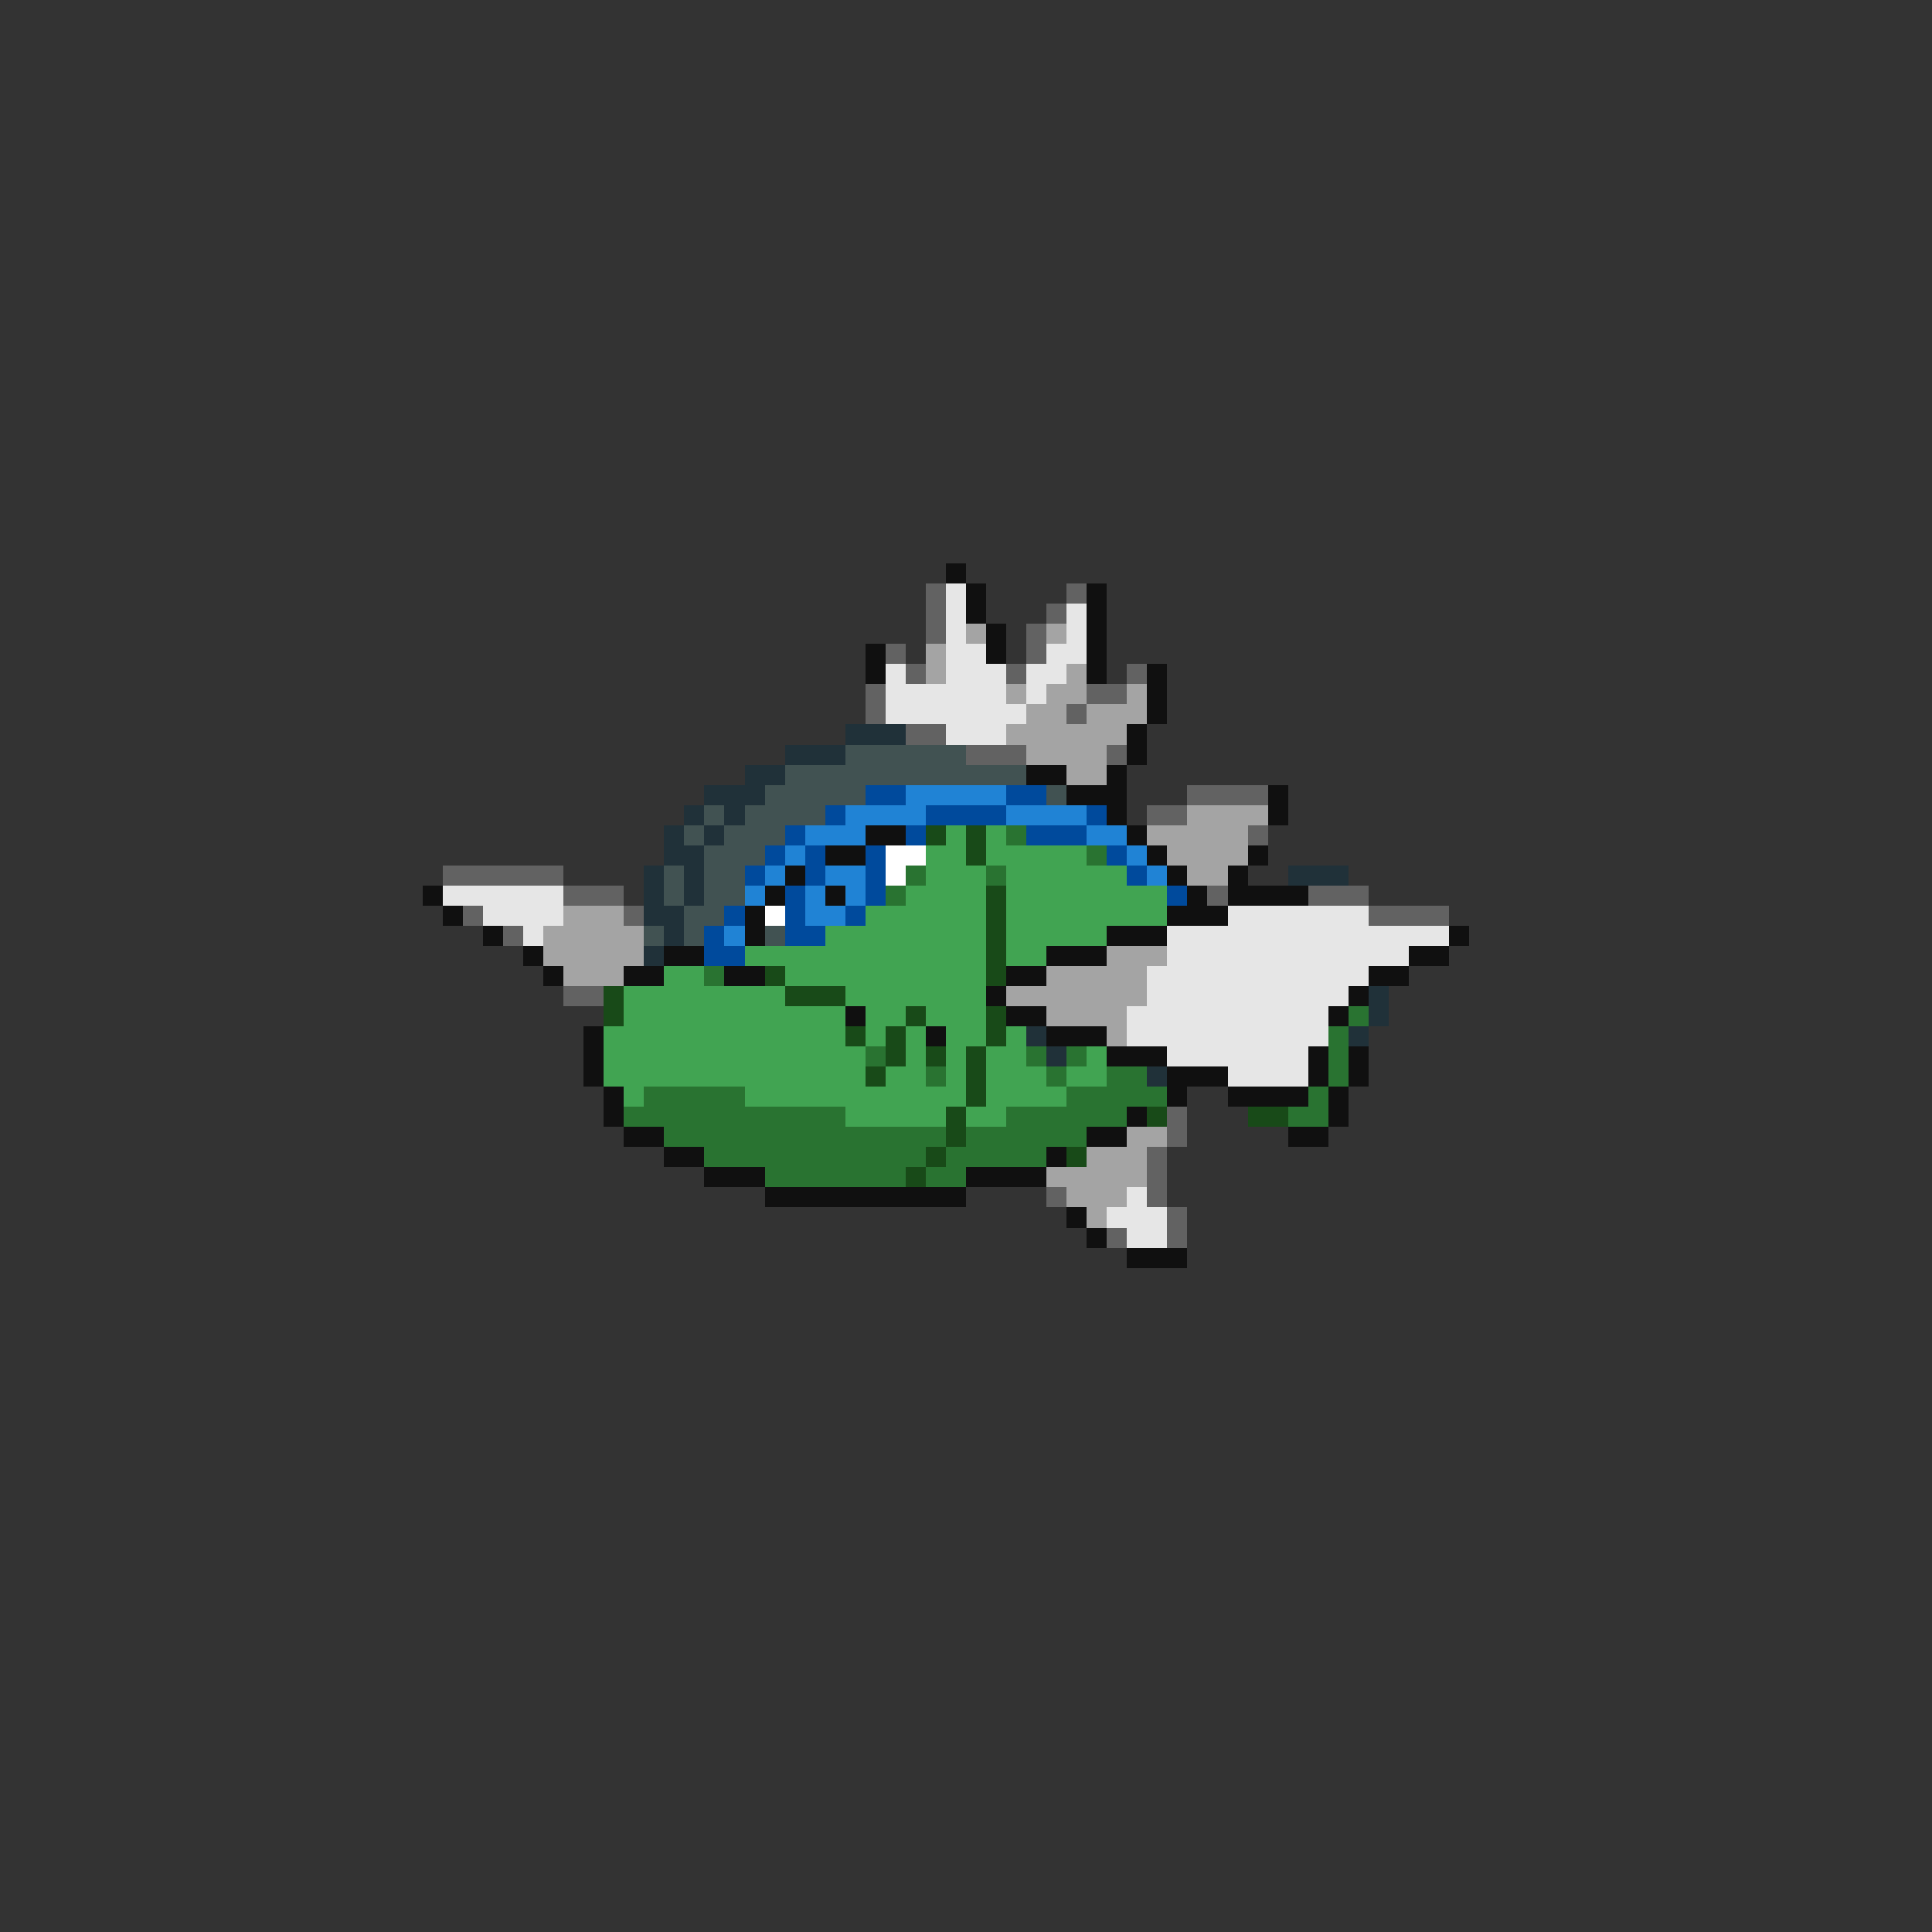 <svg xmlns="http://www.w3.org/2000/svg" viewBox="0 -0.5 96 96" shape-rendering="crispEdges">
<rect x="0" y="-0.5" width="96" height="96" fill="#333333" stroke="none"/>
<path stroke="#101010" d="M47 28h1M48 29h1M54 29h1M48 30h1M54 30h1M49 31h1M54 31h1M43 32h1M49 32h1M54 32h1M43 33h1M54 33h1M57 33h1M57 34h1M57 35h1M56 36h1M56 37h1M51 38h2M55 38h1M53 39h3M63 39h1M55 40h1M63 40h1M43 41h2M56 41h1M41 42h2M57 42h1M62 42h1M39 43h1M58 43h1M61 43h1M21 44h1M38 44h1M41 44h1M59 44h1M61 44h4M22 45h1M37 45h1M58 45h3M24 46h1M37 46h1M55 46h3M72 46h1M26 47h1M33 47h2M52 47h3M70 47h2M27 48h1M31 48h2M36 48h2M50 48h2M68 48h2M49 49h1M67 49h1M42 50h1M50 50h2M66 50h1M29 51h1M46 51h1M52 51h3M29 52h1M55 52h3M65 52h1M67 52h1M29 53h1M58 53h3M65 53h1M67 53h1M30 54h1M58 54h1M61 54h4M66 54h1M30 55h1M56 55h1M66 55h1M31 56h2M54 56h2M64 56h2M33 57h2M52 57h1M35 58h3M48 58h4M38 59h10M53 60h1M54 61h1M56 62h3" />
<path stroke="#626262" d="M46 29h1M53 29h1M46 30h1M52 30h1M46 31h1M51 31h1M44 32h1M51 32h1M45 33h1M50 33h1M56 33h1M43 34h1M54 34h2M43 35h1M53 35h1M45 36h2M48 37h3M55 37h1M59 39h4M57 40h2M62 41h1M22 43h6M28 44h3M60 44h1M65 44h3M23 45h1M31 45h1M68 45h4M25 46h1M28 49h2M58 55h1M58 56h1M57 57h1M57 58h1M52 59h1M57 59h1M58 60h1M55 61h1M58 61h1" />
<path stroke="#e6e6e6" d="M47 29h1M47 30h1M53 30h1M47 31h1M53 31h1M47 32h2M52 32h2M44 33h1M47 33h3M51 33h2M44 34h6M51 34h1M44 35h7M47 36h3M22 44h6M24 45h4M61 45h7M26 46h1M58 46h14M58 47h12M57 48h11M57 49h10M56 50h10M56 51h10M58 52h7M61 53h4M56 59h1M55 60h3M56 61h2" />
<path stroke="#a4a4a4" d="M48 31h1M52 31h1M46 32h1M46 33h1M53 33h1M50 34h1M52 34h2M56 34h1M51 35h2M54 35h3M50 36h6M51 37h4M53 38h2M59 40h4M57 41h5M58 42h4M59 43h2M28 45h3M27 46h5M27 47h5M55 47h3M28 48h3M52 48h5M50 49h7M52 50h4M55 51h1M56 56h2M54 57h3M52 58h5M53 59h3M54 60h1" />
<path stroke="#203139" d="M42 36h3M39 37h3M37 38h2M35 39h3M34 40h1M36 40h1M33 41h1M35 41h1M33 42h2M32 43h1M34 43h1M64 43h3M32 44h1M34 44h1M32 45h2M33 46h1M32 47h1M68 49h1M68 50h1M51 51h1M67 51h1M52 52h1M57 53h1" />
<path stroke="#415252" d="M42 37h6M39 38h12M38 39h5M52 39h1M35 40h1M37 40h4M34 41h1M36 41h3M35 42h3M33 43h1M35 43h2M33 44h1M35 44h2M34 45h2M32 46h1M34 46h1M38 46h1" />
<path stroke="#004a9c" d="M43 39h2M50 39h2M41 40h1M46 40h4M54 40h1M39 41h1M45 41h1M51 41h3M38 42h1M40 42h1M43 42h1M55 42h1M37 43h1M40 43h1M43 43h1M56 43h1M39 44h1M43 44h1M58 44h1M36 45h1M39 45h1M42 45h1M35 46h1M39 46h2M35 47h2" />
<path stroke="#2083d5" d="M45 39h5M42 40h4M50 40h4M40 41h3M54 41h2M39 42h1M56 42h1M38 43h1M41 43h2M57 43h1M37 44h1M40 44h1M42 44h1M40 45h2M36 46h1" />
<path stroke="#184a18" d="M46 41h1M48 41h1M48 42h1M49 44h1M49 45h1M49 46h1M49 47h1M38 48h1M49 48h1M30 49h1M39 49h3M30 50h1M45 50h1M49 50h1M42 51h1M44 51h1M49 51h1M44 52h1M46 52h1M48 52h1M43 53h1M48 53h1M48 54h1M47 55h1M57 55h1M62 55h2M47 56h1M46 57h1M53 57h1M45 58h1" />
<path stroke="#41a452" d="M47 41h1M49 41h1M46 42h2M49 42h5M46 43h3M50 43h6M45 44h4M50 44h8M43 45h6M50 45h8M41 46h8M50 46h5M37 47h12M50 47h2M33 48h2M39 48h10M31 49h8M42 49h7M31 50h11M43 50h2M46 50h3M30 51h12M43 51h1M45 51h1M47 51h2M50 51h1M30 52h13M45 52h1M47 52h1M49 52h2M54 52h1M30 53h13M44 53h2M47 53h1M49 53h3M53 53h2M31 54h1M37 54h11M49 54h4M42 55h5M48 55h2" />
<path stroke="#297331" d="M50 41h1M54 42h1M45 43h1M49 43h1M44 44h1M35 48h1M67 50h1M66 51h1M43 52h1M51 52h1M53 52h1M66 52h1M46 53h1M52 53h1M55 53h2M66 53h1M32 54h5M53 54h5M65 54h1M31 55h11M50 55h6M64 55h2M33 56h14M48 56h6M35 57h11M47 57h5M38 58h7M46 58h2" />
<path stroke="#ffffff" d="M44 42h2M44 43h1M38 45h1" />
</svg>